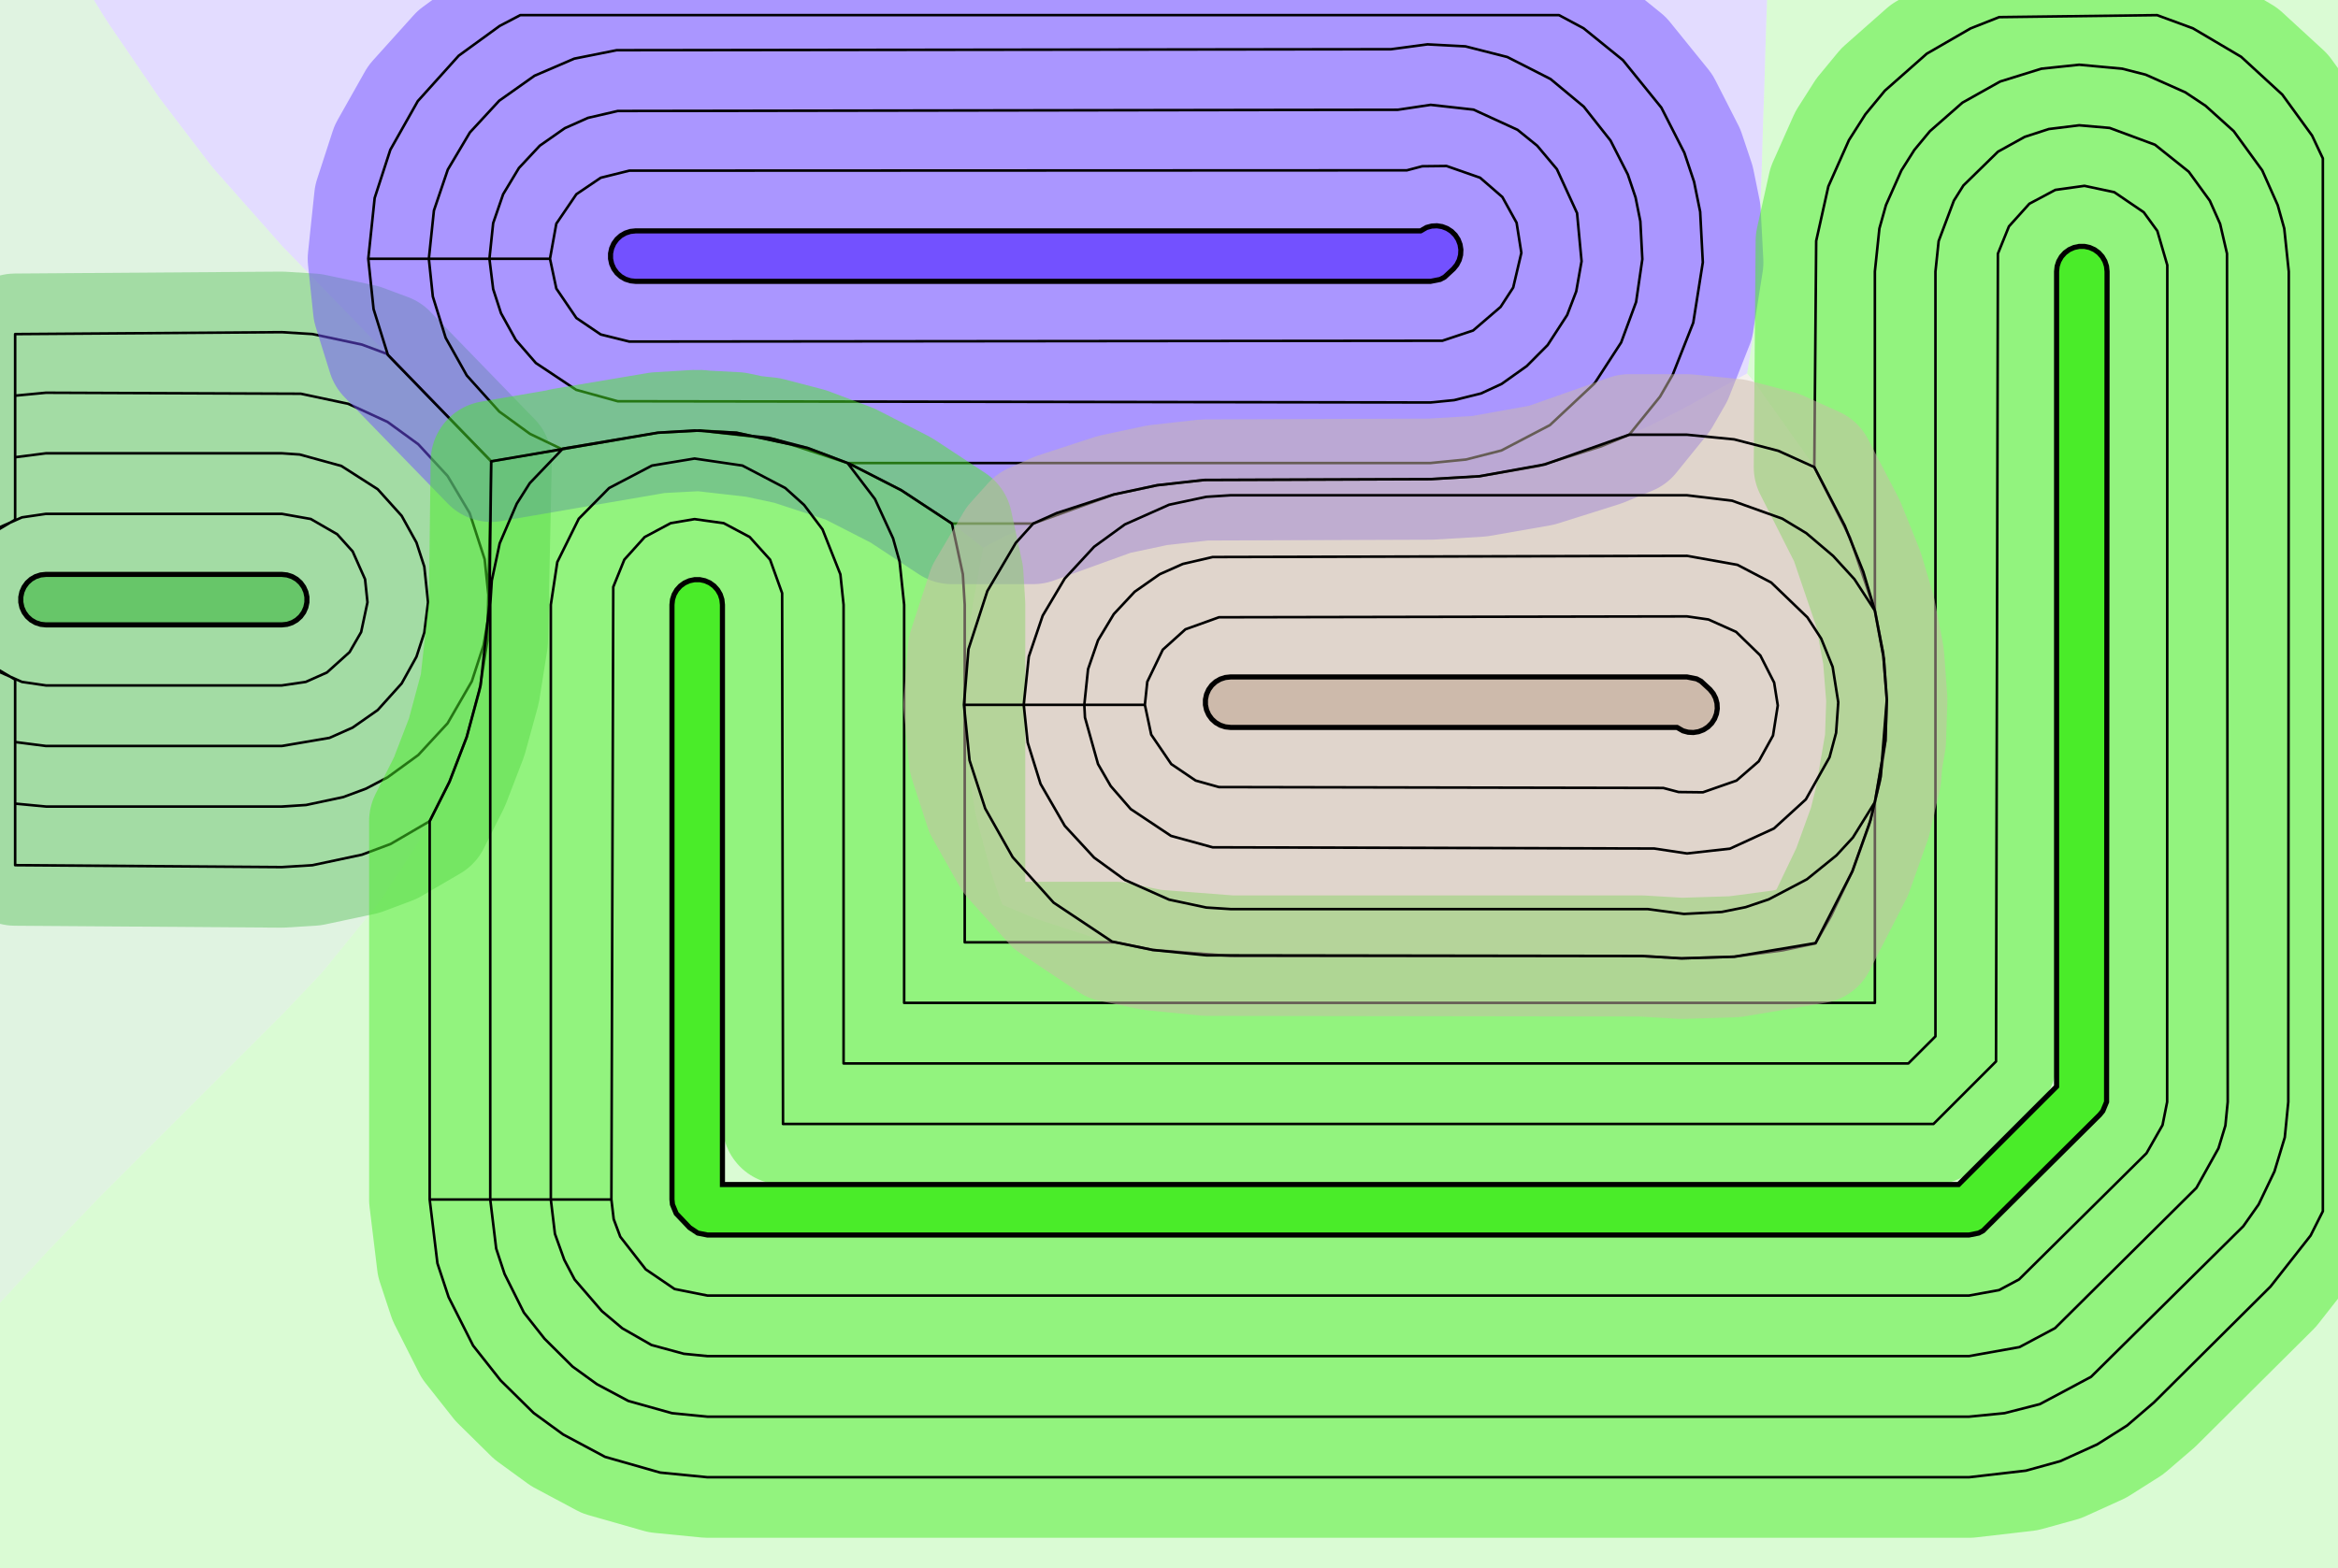 <?xml version="1.0" standalone="no"?>
<!DOCTYPE svg PUBLIC "-//W3C//DTD SVG 1.1//EN"
"http://www.w3.org/Graphics/SVG/1.1/DTD/svg11.dtd">
<!-- original:
<svg width="43.7669" height="29.3669" viewBox="0 0 911.811 611.811" version="1.1"
-->
<svg width="4376.69" height="2936.69" viewBox="0 0 911.811 611.811" version="1.1"
xmlns="http://www.w3.org/2000/svg"
xmlns:xlink="http://www.w3.org/1999/xlink">
<g fill-rule="evenodd"><path d="M -9.57782e-05,508.184 L 0,9.09495e-13 L 36.629,4.79338e-05 L 40.525,6.344 L 42.583,9.515 L 62.012,37.964 L 81.441,63.444 L 83.498,65.985 L 109.906,95.815 L 112.894,98.876 L 114.887,100.934 L 122.11,108.455 L 123.976,110.381 L 135.981,122.66 L 137.669,124.404 L 142.714,129.668 L 144.333,131.34 L 153.6,140.809 L 155.123,142.383 L 159.113,146.552 L 160.601,148.089 L 168.573,156.23 L 170.017,157.722 L 173.681,161.553 L 175.116,163.037 L 182.693,170.772 L 184.128,172.256 L 187.792,176.087 L 189.236,177.579 L 191.572,179.964 L 191.506,188.333 L 191.473,190.689 L 191.356,196.476 L 191.325,198.743 L 191.254,208.601 L 191.224,210.754 L 191.123,215.578 L 191.093,217.687 L 191.034,226.344 L 191.005,228.411 L 190.91,232.876 L 190.881,234.934 L 190.874,235.906 L 190.09,249.908 L 189.874,251.966 L 187.431,267.33 L 186.993,269.388 L 182.672,285.465 L 182.005,287.521 L 175.29,304.965 L 174.373,307.024 L 164.46,326.41 L 163.272,328.467 L 148.899,350.512 L 147.405,352.569 L 126.214,378.628 L 124.362,380.686 L 109.906,395.904 L 37.904,467.906 L 17.905,488.796 L 14.602,492.394 L 12.636,494.527 L -9.57782e-05,508.184 z " style="fill-opacity:0.2;fill:rgb(103,198,105);"/></g>
<g fill-rule="evenodd"><path d="M 36.629,1.05386e-05 L 689.16,3.04479e-05 L 688.694,13.102 L 688.614,15.607 L 688.111,33.299 L 688.036,35.631 L 687.597,47.772 L 687.525,50.005 L 687.126,64.253 L 687.057,66.393 L 686.678,76.775 L 686.611,78.869 L 686.256,91.621 L 686.189,93.685 L 685.83,103.494 L 685.764,105.55 L 685.754,105.906 L 683.834,130.006 L 683.564,132.064 L 681.375,145.68 L 669.12,152.372 L 666.944,153.573 L 657.906,158.618 L 644.782,165.407 L 642.725,166.388 L 629.142,172.281 L 624.391,174.139 L 602.453,181.179 L 600.523,181.662 L 576.962,185.776 L 573.122,186.154 L 557.906,186.905 L 479.906,186.905 L 471.79,187.118 L 469.731,187.226 L 453.366,188.953 L 451.309,189.279 L 434.354,192.893 L 432.297,193.444 L 414.15,199.357 L 412.091,200.148 L 392.265,209.007 L 390.209,210.055 L 383.445,213.646 L 371.683,204.545 L 369.626,203.051 L 351.45,191.2 L 349.393,190.012 L 333.451,181.86 L 331.392,180.943 L 317.079,175.434 L 315.022,174.766 L 301.856,171.228 L 299.798,170.79 L 287.231,168.792 L 285.174,168.575 L 272.934,167.932 L 270.876,167.932 L 258.635,168.575 L 256.578,168.792 L 247.906,170.026 L 243.985,170.729 L 241.891,171.087 L 241.428,171.162 L 239.319,171.522 L 227.916,173.566 L 225.656,173.953 L 224.869,174.082 L 222.578,174.474 L 208.11,177.063 L 205.527,177.508 L 204.193,177.728 L 201.557,178.182 L 191.572,179.964 L 189.236,177.579 L 187.792,176.087 L 184.128,172.256 L 182.693,170.772 L 175.116,163.037 L 173.681,161.553 L 170.017,157.722 L 168.573,156.23 L 160.601,148.089 L 159.113,146.552 L 155.123,142.383 L 153.6,140.809 L 144.333,131.34 L 142.714,129.668 L 137.669,124.404 L 135.981,122.66 L 123.976,110.381 L 122.11,108.455 L 114.887,100.934 L 112.894,98.876 L 109.906,95.815 L 83.498,65.985 L 81.441,63.444 L 62.012,37.964 L 42.583,9.515 L 40.525,6.344 L 36.629,1.05386e-05 z " style="fill-opacity:0.2;fill:rgb(115,81,255);"/></g>
<g fill-rule="evenodd"><path d="M 0,611.811 L 5.55293e-05,508.184 L 12.636,494.527 L 14.602,492.394 L 17.905,488.796 L 37.904,467.906 L 109.906,395.904 L 124.362,380.686 L 126.214,378.628 L 147.405,352.569 L 148.899,350.512 L 163.272,328.467 L 164.46,326.41 L 174.373,307.024 L 175.29,304.965 L 182.005,287.521 L 182.672,285.465 L 186.993,269.388 L 187.431,267.33 L 189.874,251.966 L 190.09,249.908 L 190.874,235.906 L 190.881,234.934 L 190.91,232.876 L 191.005,228.411 L 191.034,226.344 L 191.093,217.687 L 191.123,215.578 L 191.224,210.754 L 191.254,208.601 L 191.325,198.743 L 191.356,196.476 L 191.473,190.689 L 191.506,188.333 L 191.572,179.964 L 201.557,178.182 L 204.193,177.728 L 205.527,177.508 L 208.11,177.063 L 222.578,174.474 L 224.869,174.082 L 225.656,173.953 L 227.916,173.566 L 239.319,171.522 L 241.428,171.162 L 241.891,171.087 L 243.985,170.729 L 247.906,170.026 L 256.578,168.792 L 258.635,168.575 L 270.876,167.932 L 272.934,167.932 L 285.174,168.575 L 287.231,168.792 L 299.798,170.79 L 301.856,171.228 L 315.022,174.766 L 317.079,175.434 L 331.392,180.943 L 333.451,181.86 L 349.393,190.012 L 351.45,191.2 L 369.626,203.051 L 371.683,204.545 L 383.445,213.646 L 381.66,223.297 L 381.281,225.408 L 380.728,228.575 L 380.353,230.662 L 379.382,235.906 L 377.19,251.005 L 376.974,253.062 L 375.932,272.876 L 375.932,274.934 L 376.974,294.747 L 377.19,296.804 L 380.419,317.118 L 380.857,319.176 L 386.562,340.401 L 387.229,342.458 L 390.907,352.902 L 402.876,357.893 L 404.935,358.683 L 425.871,365.505 L 427.928,366.056 L 447.505,370.228 L 449.562,370.554 L 468.469,372.55 L 470.528,372.658 L 479.906,372.905 L 640.163,372.905 L 653.73,373.783 L 655.787,373.837 L 674.304,373.351 L 676.361,373.189 L 695.2,370.701 L 697.259,370.319 L 708.002,368.002 L 712.905,359.464 L 714.023,357.406 L 722.417,339.871 L 723.269,337.815 L 728.914,321.916 L 729.523,319.859 L 733.075,305.102 L 733.457,303.043 L 735.325,288.897 L 735.487,286.839 L 735.852,272.943 L 735.798,270.886 L 734.699,256.952 L 734.428,254.894 L 731.749,240.469 L 731.255,238.411 L 726.695,223.07 L 725.966,221.013 L 721.517,209.782 L 719.438,205.031 L 707.812,182.606 L 706.656,180.676 L 684.611,149.623 L 681.461,145.783 L 681.375,145.68 L 683.564,132.064 L 683.834,130.006 L 685.754,105.906 L 685.764,105.55 L 685.83,103.494 L 686.189,93.685 L 686.256,91.621 L 686.611,78.869 L 686.678,76.775 L 687.057,66.393 L 687.126,64.253 L 687.525,50.005 L 687.597,47.772 L 688.036,35.631 L 688.111,33.299 L 688.614,15.607 L 688.694,13.102 L 689.16,-1.7473e-05 L 911.811,9.09495e-13 L 911.811,611.811 L 0,611.811 z " style="fill-opacity:0.2;fill:rgb(74,236,41);"/></g>
<g fill-rule="evenodd"><path d="M 375.932,272.876 L 376.974,253.062 L 377.19,251.005 L 379.382,235.906 L 380.353,230.662 L 380.728,228.575 L 381.281,225.408 L 381.66,223.297 L 383.445,213.646 L 390.209,210.055 L 392.265,209.007 L 412.091,200.148 L 414.15,199.357 L 432.297,193.444 L 434.354,192.893 L 451.309,189.279 L 453.366,188.953 L 469.731,187.226 L 471.79,187.118 L 479.906,186.905 L 557.906,186.905 L 573.122,186.154 L 576.962,185.776 L 600.523,181.662 L 602.453,181.179 L 624.391,174.139 L 629.142,172.281 L 642.725,166.388 L 644.782,165.407 L 657.906,158.618 L 666.944,153.573 L 669.12,152.372 L 681.375,145.68 L 681.461,145.783 L 684.611,149.623 L 706.656,180.676 L 707.812,182.606 L 719.438,205.031 L 721.517,209.782 L 725.966,221.013 L 726.695,223.07 L 731.255,238.411 L 731.749,240.469 L 734.428,254.894 L 734.699,256.952 L 735.798,270.886 L 735.852,272.943 L 735.487,286.839 L 735.325,288.897 L 733.457,303.043 L 733.075,305.102 L 729.523,319.859 L 728.914,321.916 L 723.269,337.815 L 722.417,339.871 L 714.023,357.406 L 712.905,359.464 L 708.002,368.002 L 697.259,370.319 L 695.2,370.701 L 676.361,373.189 L 674.304,373.351 L 655.787,373.837 L 653.73,373.783 L 640.163,372.905 L 479.906,372.905 L 470.528,372.658 L 468.469,372.55 L 449.562,370.554 L 447.505,370.228 L 427.928,366.056 L 425.871,365.505 L 404.935,358.683 L 402.876,357.893 L 390.907,352.902 L 387.229,342.458 L 386.562,340.401 L 380.857,319.176 L 380.419,317.118 L 377.19,296.804 L 376.974,294.747 L 375.932,274.934 L 375.932,272.876 z " style="fill-opacity:0.2;fill:rgb(205,186,171);"/></g>
<polyline points="-15.507,234.934 -14.562,225.952 -9.73,215.1 -3.686,208.388 5.906,202.716 5.906,130.324 109.906,129.574 121.828,130.306 141.15,134.414 150.886,138.036 191.572,179.964 190.09,249.908 186.992,269.388 182.004,287.52 175.29,304.964 167.568,320.33 152.34,329.216 141.15,333.396 121.828,337.504 109.906,338.236 5.906,337.486 5.906,265.094 -3.686,259.422 -9.73,252.71 -14.562,241.858 -15.377,230.408 -13.037,221.256 -8.52,213.434 -3.686,208.388 5.904,202.716 5.904,154.34 17.905,153.196 117.312,153.584 135.808,157.516 151.124,164.57 163.108,173.278 174.552,185.664 183.168,200.16 189.012,218.142 190.56,232.876 190.172,242.342 188.584,251.68 184.006,265.77 174.552,282.146 163.108,294.532 151.124,303.24 142.732,307.636 133.85,310.93 119.358,314.01 109.906,314.614 17.905,314.614 5.904,313.47 5.904,265.094 -3.686,259.422 -8.52,254.376 -13.037,246.554 -15.377,237.402 -14.562,225.952 -9.73,215.1 -3.686,208.388 5.904,202.716 5.904,178.358 17.905,176.818 109.906,176.818 116.89,177.292 133.124,181.754 147.302,190.834 156.65,201.214 162.426,211.648 165.478,221.04 166.938,234.934 165.478,246.77 162.426,256.162 156.65,266.596 147.302,276.976 137.53,283.812 128.508,287.828 109.906,290.992 17.905,290.992 5.904,289.452 5.904,265.094 -3.686,259.422 -8.52,254.376 -13.037,246.554 -15.377,237.402 -14.562,225.952 -9.73,215.1 0.308,205.484 8.56,201.812 17.905,200.44 109.906,200.44 121.208,202.448 131.496,208.388 137.54,215.1 142.372,225.952 143.316,234.934 140.846,246.554 136.33,254.376 127.502,262.326 119.25,265.998 109.906,267.37 17.905,267.37 8.56,265.998 0.308,262.326 -8.52,254.376 -13.037,246.554 -15.507,234.934" style="stroke:rgb(103,198,105);stroke-width:47.244;fill:none;stroke-opacity:0.5;stroke-linecap:round;stroke-linejoin:round;;fill:none"/>
<polyline points="-15.507,234.934 -14.562,225.952 -9.73,215.1 -3.686,208.388 5.906,202.716 5.906,130.324 109.906,129.574 121.828,130.306 141.15,134.414 150.886,138.036 191.572,179.964 190.09,249.908 186.992,269.388 182.004,287.52 175.29,304.964 167.568,320.33 152.34,329.216 141.15,333.396 121.828,337.504 109.906,338.236 5.906,337.486 5.906,265.094 -3.686,259.422 -9.73,252.71 -14.562,241.858 -15.377,230.408 -13.037,221.256 -8.52,213.434 -3.686,208.388 5.904,202.716 5.904,154.34 17.905,153.196 117.312,153.584 135.808,157.516 151.124,164.57 163.108,173.278 174.552,185.664 183.168,200.16 189.012,218.142 190.56,232.876 190.172,242.342 188.584,251.68 184.006,265.77 174.552,282.146 163.108,294.532 151.124,303.24 142.732,307.636 133.85,310.93 119.358,314.01 109.906,314.614 17.905,314.614 5.904,313.47 5.904,265.094 -3.686,259.422 -8.52,254.376 -13.037,246.554 -15.377,237.402 -14.562,225.952 -9.73,215.1 -3.686,208.388 5.904,202.716 5.904,178.358 17.905,176.818 109.906,176.818 116.89,177.292 133.124,181.754 147.302,190.834 156.65,201.214 162.426,211.648 165.478,221.04 166.938,234.934 165.478,246.77 162.426,256.162 156.65,266.596 147.302,276.976 137.53,283.812 128.508,287.828 109.906,290.992 17.905,290.992 5.904,289.452 5.904,265.094 -3.686,259.422 -8.52,254.376 -13.037,246.554 -15.377,237.402 -14.562,225.952 -9.73,215.1 0.308,205.484 8.56,201.812 17.905,200.44 109.906,200.44 121.208,202.448 131.496,208.388 137.54,215.1 142.372,225.952 143.316,234.934 140.846,246.554 136.33,254.376 127.502,262.326 119.25,265.998 109.906,267.37 17.905,267.37 8.56,265.998 0.308,262.326 -8.52,254.376 -13.037,246.554 -15.507,234.934" style="stroke:rgb(0,0,0);stroke-width:1px;fill:none;stroke-opacity:1;stroke-linecap:round;stroke-linejoin:round;;fill:none"/>
<polyline points="143.628,100.934 146.12,77.218 152.224,58.431 162.938,39.444 178.894,21.724 194.876,10.114 202.898,5.906 608.012,5.904 617.562,11.011 632.912,23.442 647.92,41.974 656.888,59.575 660.68,70.901 663.058,82.608 664.092,102.336 660.362,125.888 652.35,146.162 647.404,154.728 635.38,169.574 624.39,174.138 600.522,181.662 576.962,185.776 557.906,186.904 469.73,187.226 451.308,189.278 434.354,192.892 402.94,204.236 371.258,204.236 351.45,191.2 331.392,180.942 315.022,174.766 287.23,168.792 272.934,167.93 256.578,168.792 191.572,179.964 151.264,138.422 145.694,120.58 143.628,100.934 167.25,100.934 169.226,82.129 174.642,66.159 183.258,51.663 194.702,39.278 208.468,29.541 223.96,22.88 240.498,19.584 542.544,19.195 556.712,17.305 571.506,18.081 587.848,22.238 604.696,30.822 617.664,41.599 628.108,54.84 634.834,68.04 637.864,77.016 639.728,86.303 640.504,101.098 638.078,117.786 632.236,133.604 621.938,149.462 604.446,165.838 585.546,175.722 571.73,179.252 557.906,180.614 330.536,180.614 301.856,171.226 272.934,167.93 256.578,168.792 218.952,175.122 206.686,169.24 194.702,160.532 182.05,146.48 173.804,131.77 168.798,115.668 167.25,100.934 190.872,100.934 192.332,87.04 196.222,75.767 202.37,65.549 210.508,56.834 220.28,49.998 229.302,45.981 240.92,43.291 545.134,42.818 557.948,40.895 574.68,42.764 591.83,50.633 599.506,56.849 607.176,65.98 615.046,83.129 616.806,101.918 614.728,113.66 611.188,122.88 603.58,134.596 595.424,142.798 585.644,149.754 577.588,153.48 567.122,156.084 557.906,156.992 240.92,156.518 224.686,152.056 208.978,141.6 201.16,132.596 195.384,122.162 192.332,112.77 190.872,100.934 214.494,100.934 216.964,87.255 224.784,75.763 234.294,69.334 245.436,66.57 548.666,66.439 554.67,64.852 564.116,64.743 577.238,69.323 585.912,76.846 591.466,86.891 593.324,98.626 590.142,112.156 585.222,119.73 574.508,128.922 562.514,132.916 245.436,133.24 234.294,130.476 224.784,124.046 216.964,112.554 214.494,100.934" style="stroke:rgb(115,81,255);stroke-width:47.244;fill:none;stroke-opacity:0.5;stroke-linecap:round;stroke-linejoin:round;;fill:none"/>
<polyline points="143.628,100.934 146.12,77.218 152.224,58.431 162.938,39.444 178.894,21.724 194.876,10.114 202.898,5.906 608.012,5.904 617.562,11.011 632.912,23.442 647.92,41.974 656.888,59.575 660.68,70.901 663.058,82.608 664.092,102.336 660.362,125.888 652.35,146.162 647.404,154.728 635.38,169.574 624.39,174.138 600.522,181.662 576.962,185.776 557.906,186.904 469.73,187.226 451.308,189.278 434.354,192.892 402.94,204.236 371.258,204.236 351.45,191.2 331.392,180.942 315.022,174.766 287.23,168.792 272.934,167.93 256.578,168.792 191.572,179.964 151.264,138.422 145.694,120.58 143.628,100.934 167.25,100.934 169.226,82.129 174.642,66.159 183.258,51.663 194.702,39.278 208.468,29.541 223.96,22.88 240.498,19.584 542.544,19.195 556.712,17.305 571.506,18.081 587.848,22.238 604.696,30.822 617.664,41.599 628.108,54.84 634.834,68.04 637.864,77.016 639.728,86.303 640.504,101.098 638.078,117.786 632.236,133.604 621.938,149.462 604.446,165.838 585.546,175.722 571.73,179.252 557.906,180.614 330.536,180.614 301.856,171.226 272.934,167.93 256.578,168.792 218.952,175.122 206.686,169.24 194.702,160.532 182.05,146.48 173.804,131.77 168.798,115.668 167.25,100.934 190.872,100.934 192.332,87.04 196.222,75.767 202.37,65.549 210.508,56.834 220.28,49.998 229.302,45.981 240.92,43.291 545.134,42.818 557.948,40.895 574.68,42.764 591.83,50.633 599.506,56.849 607.176,65.98 615.046,83.129 616.806,101.918 614.728,113.66 611.188,122.88 603.58,134.596 595.424,142.798 585.644,149.754 577.588,153.48 567.122,156.084 557.906,156.992 240.92,156.518 224.686,152.056 208.978,141.6 201.16,132.596 195.384,122.162 192.332,112.77 190.872,100.934 214.494,100.934 216.964,87.255 224.784,75.763 234.294,69.334 245.436,66.57 548.666,66.439 554.67,64.852 564.116,64.743 577.238,69.323 585.912,76.846 591.466,86.891 593.324,98.626 590.142,112.156 585.222,119.73 574.508,128.922 562.514,132.916 245.436,133.24 234.294,130.476 224.784,124.046 216.964,112.554 214.494,100.934" style="stroke:rgb(0,0,0);stroke-width:1px;fill:none;stroke-opacity:1;stroke-linecap:round;stroke-linejoin:round;;fill:none"/>
<polyline points="167.574,467.906 167.574,320.318 175.29,304.964 182.004,287.52 187.43,267.33 190.874,235.906 191.572,179.964 256.578,168.792 270.876,167.93 287.23,168.792 315.022,174.766 331.392,180.942 351.45,191.2 371.258,204.236 375.504,223.982 376.236,235.906 376.236,367.574 435.054,367.574 449.562,370.554 479.906,372.904 640.162,372.904 655.786,373.836 676.36,373.188 695.2,370.7 708.002,368.002 714.022,357.406 722.416,339.87 728.914,321.916 733.074,305.102 735.324,288.896 735.852,272.942 734.698,256.952 731.254,238.41 721.516,209.782 707.574,182.21 708.306,93.981 713.05,72.704 721.084,54.657 727.5,44.58 735.1,35.365 751.444,20.938 768.552,11.062 779.666,6.68 841.25,5.906 855.258,11.062 874.03,22.148 890.086,36.894 901.696,52.876 905.904,61.797 905.904,472.472 901.134,481.95 885.48,501.874 839.99,547.098 829.548,556.066 817.914,563.42 803.504,569.964 790.106,573.67 767.906,576.236 275.906,576.236 257.472,574.42 235.98,568.294 219.644,559.562 208.096,551.152 195.262,538.498 184.508,524.884 174.956,505.984 170.596,492.784 167.574,467.906 191.196,467.906 191.196,235.906 191.8,226.452 194.88,211.96 201.542,196.468 206.61,188.466 219.478,175.028 256.578,168.792 272.934,167.93 299.798,170.79 315.022,174.766 330.534,180.612 341.24,194.686 348.294,210.002 350.85,219.124 352.614,235.906 352.614,391.196 731.196,391.196 731.196,312.906 735.324,288.896 735.852,272.942 734.428,254.894 731.196,238.214 731.196,105.906 732.96,89.124 735.516,80.001 741.542,66.468 746.61,58.465 752.656,51.172 765.33,40.05 780.04,31.803 796.142,26.797 810.876,25.25 827.668,26.797 836.846,29.145 852.26,36.01 860.146,41.258 871.154,51.172 882.268,66.468 888.294,80.001 890.85,89.124 892.614,105.946 892.424,429.866 891.058,443.67 887.03,456.944 880.872,469.806 874.87,478.33 815.504,537.072 795.546,547.722 781.73,551.252 767.906,552.614 275.906,552.614 262.08,551.252 245.02,546.47 232.768,539.922 223.308,533.08 212.376,522.218 204.312,512.006 196.78,496.944 193.51,487.044 191.196,467.906 214.818,467.906 214.818,235.906 217.346,219.26 225.72,202.35 237.55,190.37 254.264,181.612 270.876,178.872 289.546,181.612 306.26,190.37 313.6,196.978 320.782,206.498 327.744,224.036 328.992,235.906 328.992,414.818 744.258,414.818 754.818,404.258 754.818,105.906 756.066,94.035 761.998,78.279 765.72,72.35 779.214,59.16 789.648,53.383 799.04,50.331 810.876,48.871 822.756,49.904 840.448,56.465 853.6,66.978 861.812,78.279 865.828,87.302 868.518,98.919 868.802,429.852 867.892,439.056 865.206,447.904 856.608,463.344 801.46,518.078 787.588,525.48 767.906,528.992 275.906,528.992 266.688,528.084 254.058,524.646 242.698,518.146 234.716,511.428 224.114,499.128 220.074,491.452 216.424,481.304 214.818,467.906 238.44,467.906 239.172,228.948 243.484,218.308 251.434,209.48 261.564,204.078 270.876,202.494 282.246,204.078 292.376,209.48 300.326,218.308 305.026,231.39 305.37,438.44 754.044,438.44 778.44,414.044 779.172,98.948 783.484,88.308 791.434,79.48 801.564,74.078 812.934,72.493 824.554,74.963 836.046,82.784 841.354,90.09 845.24,103.436 845.18,429.838 843.382,438.864 837.124,449.85 787.416,499.082 779.63,503.24 767.906,505.37 275.906,505.37 263.098,502.822 251.83,495.146 241.898,482.412 239.338,475.564 238.44,467.906" style="stroke:rgb(74,236,41);stroke-width:47.244;fill:none;stroke-opacity:0.5;stroke-linecap:round;stroke-linejoin:round;;fill:none"/>
<polyline points="167.574,467.906 167.574,320.318 175.29,304.964 182.004,287.52 187.43,267.33 190.874,235.906 191.572,179.964 256.578,168.792 270.876,167.93 287.23,168.792 315.022,174.766 331.392,180.942 351.45,191.2 371.258,204.236 375.504,223.982 376.236,235.906 376.236,367.574 435.054,367.574 449.562,370.554 479.906,372.904 640.162,372.904 655.786,373.836 676.36,373.188 695.2,370.7 708.002,368.002 714.022,357.406 722.416,339.87 728.914,321.916 733.074,305.102 735.324,288.896 735.852,272.942 734.698,256.952 731.254,238.41 721.516,209.782 707.574,182.21 708.306,93.981 713.05,72.704 721.084,54.657 727.5,44.58 735.1,35.365 751.444,20.938 768.552,11.062 779.666,6.68 841.25,5.906 855.258,11.062 874.03,22.148 890.086,36.894 901.696,52.876 905.904,61.797 905.904,472.472 901.134,481.95 885.48,501.874 839.99,547.098 829.548,556.066 817.914,563.42 803.504,569.964 790.106,573.67 767.906,576.236 275.906,576.236 257.472,574.42 235.98,568.294 219.644,559.562 208.096,551.152 195.262,538.498 184.508,524.884 174.956,505.984 170.596,492.784 167.574,467.906 191.196,467.906 191.196,235.906 191.8,226.452 194.88,211.96 201.542,196.468 206.61,188.466 219.478,175.028 256.578,168.792 272.934,167.93 299.798,170.79 315.022,174.766 330.534,180.612 341.24,194.686 348.294,210.002 350.85,219.124 352.614,235.906 352.614,391.196 731.196,391.196 731.196,312.906 735.324,288.896 735.852,272.942 734.428,254.894 731.196,238.214 731.196,105.906 732.96,89.124 735.516,80.001 741.542,66.468 746.61,58.465 752.656,51.172 765.33,40.05 780.04,31.803 796.142,26.797 810.876,25.25 827.668,26.797 836.846,29.145 852.26,36.01 860.146,41.258 871.154,51.172 882.268,66.468 888.294,80.001 890.85,89.124 892.614,105.946 892.424,429.866 891.058,443.67 887.03,456.944 880.872,469.806 874.87,478.33 815.504,537.072 795.546,547.722 781.73,551.252 767.906,552.614 275.906,552.614 262.08,551.252 245.02,546.47 232.768,539.922 223.308,533.08 212.376,522.218 204.312,512.006 196.78,496.944 193.51,487.044 191.196,467.906 214.818,467.906 214.818,235.906 217.346,219.26 225.72,202.35 237.55,190.37 254.264,181.612 270.876,178.872 289.546,181.612 306.26,190.37 313.6,196.978 320.782,206.498 327.744,224.036 328.992,235.906 328.992,414.818 744.258,414.818 754.818,404.258 754.818,105.906 756.066,94.035 761.998,78.279 765.72,72.35 779.214,59.16 789.648,53.383 799.04,50.331 810.876,48.871 822.756,49.904 840.448,56.465 853.6,66.978 861.812,78.279 865.828,87.302 868.518,98.919 868.802,429.852 867.892,439.056 865.206,447.904 856.608,463.344 801.46,518.078 787.588,525.48 767.906,528.992 275.906,528.992 266.688,528.084 254.058,524.646 242.698,518.146 234.716,511.428 224.114,499.128 220.074,491.452 216.424,481.304 214.818,467.906 238.44,467.906 239.172,228.948 243.484,218.308 251.434,209.48 261.564,204.078 270.876,202.494 282.246,204.078 292.376,209.48 300.326,218.308 305.026,231.39 305.37,438.44 754.044,438.44 778.44,414.044 779.172,98.948 783.484,88.308 791.434,79.48 801.564,74.078 812.934,72.493 824.554,74.963 836.046,82.784 841.354,90.09 845.24,103.436 845.18,429.838 843.382,438.864 837.124,449.85 787.416,499.082 779.63,503.24 767.906,505.37 275.906,505.37 263.098,502.822 251.83,495.146 241.898,482.412 239.338,475.564 238.44,467.906" style="stroke:rgb(0,0,0);stroke-width:1px;fill:none;stroke-opacity:1;stroke-linecap:round;stroke-linejoin:round;;fill:none"/>
<polyline points="375.932,274.934 377.694,253.23 385.062,230.552 396.148,211.78 402.942,204.236 412.09,200.148 434.354,192.892 451.308,189.278 469.73,187.226 557.906,186.904 576.962,185.776 602.452,181.178 635.378,169.574 657.906,169.574 676.338,171.39 693.504,175.846 707.572,182.208 719.438,205.03 726.694,223.07 731.254,238.41 734.428,254.894 735.852,272.942 733.456,303.042 729.522,319.858 722.416,339.87 708.076,367.872 676.36,373.188 655.786,373.836 640.162,372.904 470.528,372.658 449.562,370.554 433.668,367.278 410.894,352.086 394.938,334.366 384.224,315.378 378.12,296.592 375.932,274.934 399.25,274.934 401.226,256.13 406.642,240.16 415.258,225.664 426.702,213.278 438.686,204.57 455.96,196.88 470.452,193.8 479.906,193.196 657.906,193.196 675.496,195.308 695.078,202.314 704.446,207.972 714.94,216.88 723.232,225.946 731.18,238.162 734.698,256.952 735.852,272.942 735.324,288.896 731.194,312.912 722.628,326.696 716.21,333.664 704.696,342.988 689.77,350.834 680.794,353.864 671.506,355.728 656.712,356.504 642.544,354.614 479.904,354.614 470.452,354.01 455.96,350.93 438.686,343.24 426.702,334.532 415.258,322.146 405.804,305.77 400.798,289.668 399.25,274.934 422.872,274.934 424.332,261.04 428.222,249.768 434.37,239.55 442.508,230.834 452.28,223.998 461.302,219.982 472.92,217.292 657.906,216.818 677.588,220.33 690.756,227.222 704.876,240.812 710.254,249.096 714.728,260.15 716.914,273.948 716.074,285.844 713.518,295.384 704.27,311.83 691.83,323.176 674.68,331.046 657.948,332.914 645.134,330.992 472.92,330.518 456.686,326.056 440.978,315.6 433.16,306.596 428.222,298.042 423.132,279.872 422.872,274.934 446.494,274.934 447.438,265.952 453.48,253.434 462.308,245.484 475.39,240.784 657.906,240.44 666.28,241.644 677.064,246.472 686.518,255.678 691.91,266.264 693.324,275.184 691.466,286.918 685.912,296.964 677.238,304.486 664.116,309.066 654.67,308.958 648.666,307.37 475.39,307.026 466.294,304.476 456.784,298.046 448.964,286.554 446.494,274.934" style="stroke:rgb(205,186,171);stroke-width:47.244;fill:none;stroke-opacity:0.5;stroke-linecap:round;stroke-linejoin:round;;fill:none"/>
<polyline points="375.932,274.934 377.694,253.23 385.062,230.552 396.148,211.78 402.942,204.236 412.09,200.148 434.354,192.892 451.308,189.278 469.73,187.226 557.906,186.904 576.962,185.776 602.452,181.178 635.378,169.574 657.906,169.574 676.338,171.39 693.504,175.846 707.572,182.208 719.438,205.03 726.694,223.07 731.254,238.41 734.428,254.894 735.852,272.942 733.456,303.042 729.522,319.858 722.416,339.87 708.076,367.872 676.36,373.188 655.786,373.836 640.162,372.904 470.528,372.658 449.562,370.554 433.668,367.278 410.894,352.086 394.938,334.366 384.224,315.378 378.12,296.592 375.932,274.934 399.25,274.934 401.226,256.13 406.642,240.16 415.258,225.664 426.702,213.278 438.686,204.57 455.96,196.88 470.452,193.8 479.906,193.196 657.906,193.196 675.496,195.308 695.078,202.314 704.446,207.972 714.94,216.88 723.232,225.946 731.18,238.162 734.698,256.952 735.852,272.942 735.324,288.896 731.194,312.912 722.628,326.696 716.21,333.664 704.696,342.988 689.77,350.834 680.794,353.864 671.506,355.728 656.712,356.504 642.544,354.614 479.904,354.614 470.452,354.01 455.96,350.93 438.686,343.24 426.702,334.532 415.258,322.146 405.804,305.77 400.798,289.668 399.25,274.934 422.872,274.934 424.332,261.04 428.222,249.768 434.37,239.55 442.508,230.834 452.28,223.998 461.302,219.982 472.92,217.292 657.906,216.818 677.588,220.33 690.756,227.222 704.876,240.812 710.254,249.096 714.728,260.15 716.914,273.948 716.074,285.844 713.518,295.384 704.27,311.83 691.83,323.176 674.68,331.046 657.948,332.914 645.134,330.992 472.92,330.518 456.686,326.056 440.978,315.6 433.16,306.596 428.222,298.042 423.132,279.872 422.872,274.934 446.494,274.934 447.438,265.952 453.48,253.434 462.308,245.484 475.39,240.784 657.906,240.44 666.28,241.644 677.064,246.472 686.518,255.678 691.91,266.264 693.324,275.184 691.466,286.918 685.912,296.964 677.238,304.486 664.116,309.066 654.67,308.958 648.666,307.37 475.39,307.026 466.294,304.476 456.784,298.046 448.964,286.554 446.494,274.934" style="stroke:rgb(0,0,0);stroke-width:1px;fill:none;stroke-opacity:1;stroke-linecap:round;stroke-linejoin:round;;fill:none"/>
<g fill-rule="evenodd"><path d="M 8.117,232.877 L 8.545,230.864 L 9.382,228.984 L 10.591,227.32 L 12.12,225.943 L 13.902,224.914 L 15.859,224.278 L 17.905,224.063 L 109.906,224.063 L 111.952,224.278 L 113.909,224.914 L 115.691,225.943 L 117.22,227.32 L 118.429,228.984 L 119.266,230.864 L 119.694,232.877 L 119.694,234.934 L 119.266,236.947 L 118.429,238.827 L 117.22,240.491 L 115.691,241.868 L 113.909,242.897 L 111.952,243.533 L 109.906,243.748 L 17.905,243.748 L 15.859,243.533 L 13.902,242.897 L 12.12,241.868 L 10.591,240.491 L 9.382,238.827 L 8.545,236.947 L 8.117,234.934 L 8.117,232.877 z " style="fill-opacity:1;fill:rgb(103,198,105);stroke:rgb(0,0,0);stroke-width:2"/></g>
<g fill-rule="evenodd"><path d="M 238.117,98.877 L 238.545,96.864 L 239.382,94.984 L 240.591,93.32 L 242.12,91.943 L 243.902,90.914 L 245.859,90.278 L 247.906,90.063 L 554.036,90.063 L 556.378,88.717 L 558.366,88.184 L 560.421,88.076 L 562.453,88.398 L 564.374,89.136 L 566.1,90.256 L 567.555,91.711 L 568.675,93.437 L 569.413,95.358 L 569.735,97.39 L 569.627,99.445 L 569.094,101.433 L 568.16,103.266 L 566.865,104.865 L 563.374,108.089 L 561.672,108.999 L 557.906,109.748 L 247.906,109.748 L 245.859,109.533 L 243.902,108.897 L 242.12,107.868 L 240.591,106.491 L 239.382,104.827 L 238.545,102.947 L 238.117,100.934 L 238.117,98.877 z " style="fill-opacity:1;fill:rgb(115,81,255);stroke:rgb(0,0,0);stroke-width:2"/></g>
<g fill-rule="evenodd"><path d="M 262.063,235.906 L 262.278,233.859 L 262.914,231.902 L 263.943,230.12 L 265.32,228.591 L 266.984,227.382 L 268.864,226.545 L 270.877,226.117 L 272.934,226.117 L 274.947,226.545 L 276.827,227.382 L 278.491,228.591 L 279.868,230.12 L 280.897,231.902 L 281.533,233.859 L 281.748,235.906 L 281.748,462.063 L 763.829,462.063 L 802.063,423.829 L 802.063,105.906 L 802.278,103.859 L 802.914,101.902 L 803.943,100.12 L 805.32,98.591 L 806.984,97.382 L 808.864,96.545 L 810.877,96.117 L 812.934,96.117 L 814.947,96.545 L 816.827,97.382 L 818.491,98.591 L 819.868,100.12 L 820.897,101.902 L 821.533,103.859 L 821.748,105.906 L 821.559,429.826 L 820.089,433.374 L 818.865,434.865 L 773.374,480.089 L 771.672,480.999 L 767.906,481.748 L 275.906,481.748 L 272.139,480.999 L 268.946,478.865 L 263.722,473.374 L 262.252,469.826 L 262.063,467.906 L 262.063,235.906 z " style="fill-opacity:1;fill:rgb(74,236,41);stroke:rgb(0,0,0);stroke-width:2"/></g>
<g fill-rule="evenodd"><path d="M 470.117,272.877 L 470.545,270.864 L 471.382,268.984 L 472.591,267.32 L 474.12,265.943 L 475.902,264.914 L 477.859,264.278 L 479.906,264.063 L 657.906,264.063 L 661.672,264.812 L 663.374,265.722 L 666.865,268.946 L 668.16,270.545 L 669.094,272.378 L 669.627,274.366 L 669.735,276.421 L 669.413,278.453 L 668.675,280.374 L 667.555,282.1 L 666.1,283.555 L 664.374,284.675 L 662.453,285.413 L 660.421,285.735 L 658.366,285.627 L 656.378,285.094 L 654.036,283.748 L 479.906,283.748 L 477.859,283.533 L 475.902,282.897 L 474.12,281.868 L 472.591,280.491 L 471.382,278.827 L 470.545,276.947 L 470.117,274.934 L 470.117,272.877 z " style="fill-opacity:1;fill:rgb(205,186,171);stroke:rgb(0,0,0);stroke-width:2"/></g>
</svg>
